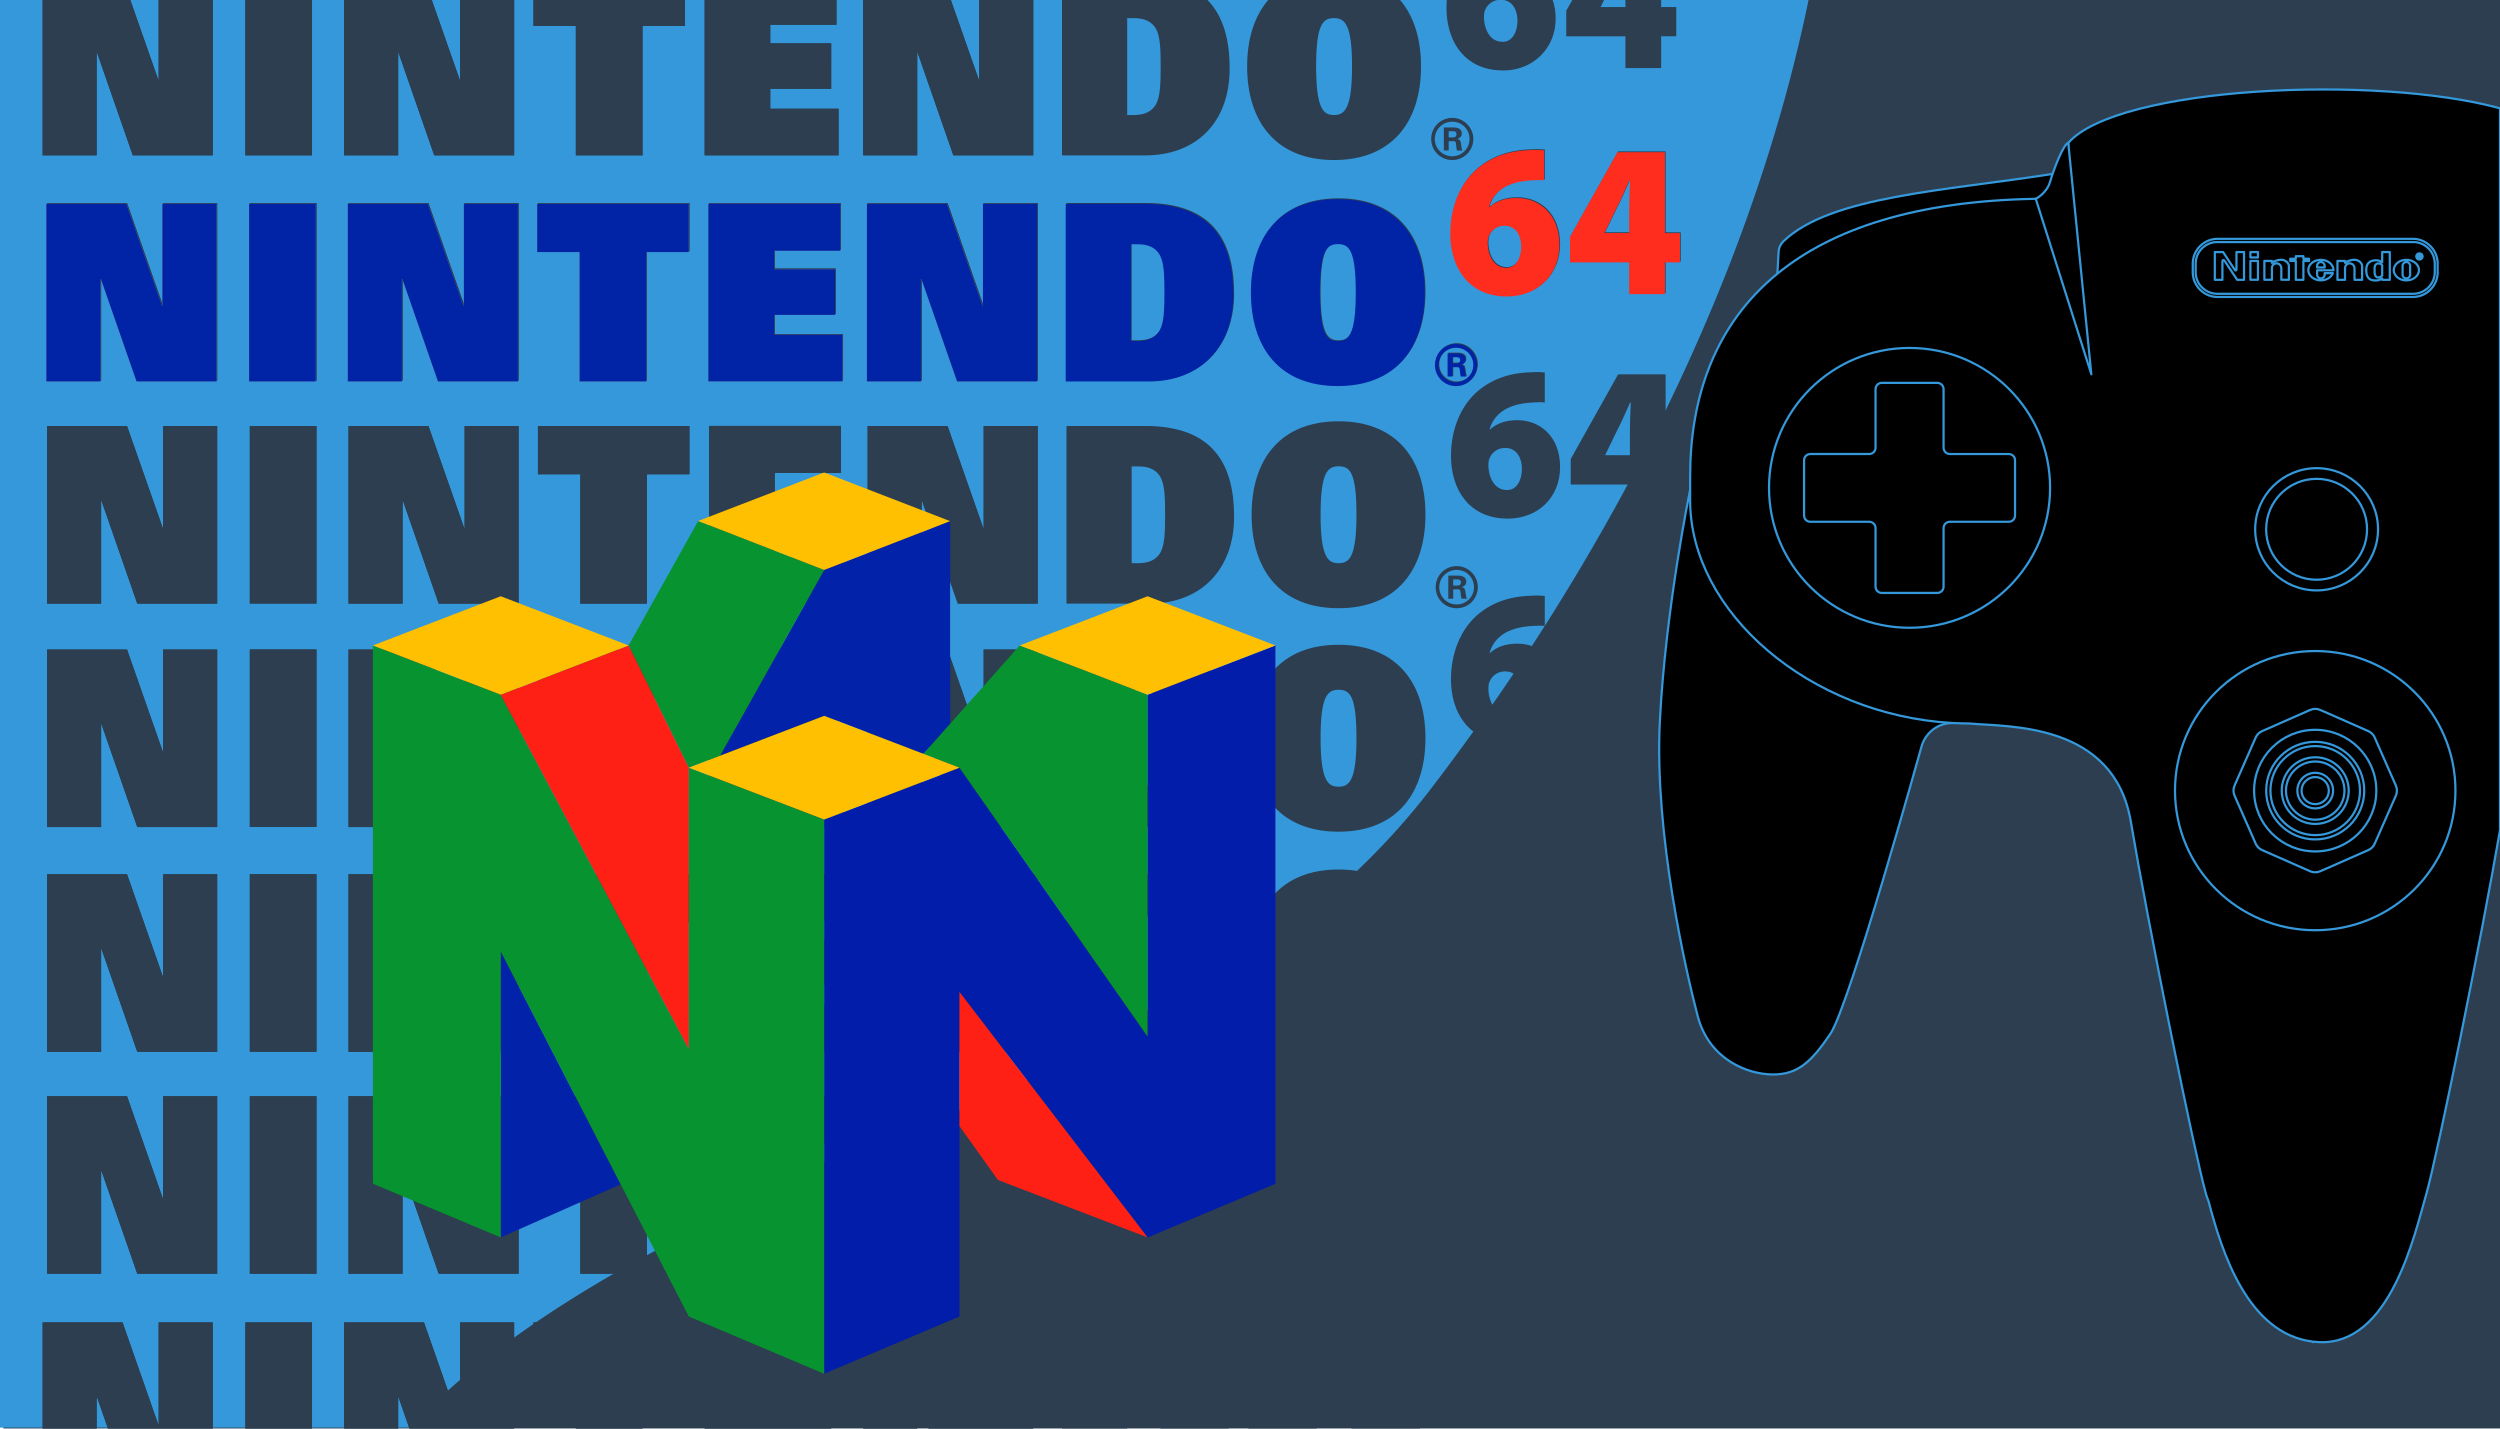 <svg xmlns="http://www.w3.org/2000/svg" id="Layer_1" data-name="Layer 1" viewBox="0 0 560 320"><defs><style>.cls-2{fill:#0124a6}.cls-3{fill:#2c3e50}.cls-7,.cls-8{fill:#000;stroke:#3498db;stroke-linejoin:round;stroke-width:.5px}.cls-8{fill-rule:evenodd}.cls-10{fill:#069330}.cls-11{fill:#0222a9}</style></defs><path d="M.76-.02H560v320H.76z" class="cls-3"/><path d="M405.14-.12c-3.45 16.81-8.27 33.52-14.2 49.97-.77 2.14-1.56 4.27-2.37 6.4-3.15 8.31-6.6 16.53-10.28 24.65a462 462 0 0 1-18.36 36.11c-.66 1.19-1.34 2.38-2.03 3.56-.5.88-1 1.74-1.5 2.61-10.64 18.29-22.38 35.76-34.79 52.08-48.21 64.41-136.13 76.41-201.3 120.77-3.92 2.65-7.76 5.44-11.5 8.36a168 168 0 0 0-8.87 7.44c-2.85 2.53-5.66 5.19-8.43 7.96H-.37V-.12z" style="fill:#3498db"/><path d="M35.54-.02v17.85h-.11L29.18-.02H9.55V34.8h12.1V11.84h.11l7.99 22.96h17.9V-.02zm67.53 0v17.85h-.11L96.71-.02H77.08V34.8h12.11V11.84h.1l7.98 22.96h17.9V-.02zm116.28 0v17.85h-.11L212.98-.02h-19.63V34.8h12.11V11.84h.11l7.98 22.96h17.9V-.02zm-164.39 0V34.8h14.93V-.02zm64.54 0v5.85h9.49V34.8h14.93V5.83h9.52V-.02zm53.04 24.38v-4.47h13.65V9.7h-13.65V5.54h14.83V-.02h-29.53v34.81h30V24.36zM270.45-.02h-32.56v34.83h18.58c11.57 0 18.97-7.45 18.97-19.47 0-6.33-1.38-11.72-4.99-15.36M258.9 23.43c-.94 1.59-2.53 2.34-4.97 2.34h-1.44V4.06h1.44c2.44 0 4.03.74 4.97 2.33.99 1.64 1.09 4.67 1.09 8.5s-.1 6.9-1.09 8.54M313.6-.02h-29.51c-3.15 3.67-4.73 8.82-4.73 14.91 0 12.42 6.51 20.96 19.47 20.96s19.48-8.54 19.48-20.96c0-6.09-1.56-11.24-4.71-14.91m-14.77 25.79c-2.28 0-4.02-1.15-4.02-10.88s1.64-10.83 4.02-10.83 4.03 1.34 4.03 10.83-1.69 10.88-4.03 10.88m26.48.64c-2.63 0-4.72 2.09-4.72 4.72s2.09 4.72 4.72 4.72 4.72-2.14 4.72-4.72-2.14-4.72-4.72-4.72m0 8.6c-2.19 0-3.92-1.74-3.92-3.88s1.73-3.87 3.92-3.87 3.87 1.73 3.87 3.87-1.73 3.88-3.87 3.88" class="cls-3"/><path d="M327.3 32.47c-.1-.69-.1-1.24-.95-1.34.65-.15 1.09-.6 1.09-1.24 0-1.04-.94-1.34-1.83-1.34h-2.19v5.16h1.09v-2.08h1.2c.34 0 .44.39.44.69.05.45.1.95.2 1.39h1.24c-.2-.29-.24-.89-.29-1.24m-1.84-1.69h-.95v-1.39h.95c.5 0 .79.2.79.65 0 .49-.29.74-.79.74M35.54-.02v17.85h-.11L29.18-.02H9.55V34.8h12.1V11.84h.11l7.99 22.96h17.9V-.02zm67.53 0v17.85h-.11L96.71-.02H77.08V34.8h12.11V11.84h.1l7.98 22.96h17.9V-.02zm116.28 0v17.85h-.11L212.98-.02h-19.63V34.8h12.11V11.84h.11l7.98 22.96h17.9V-.02zm-164.39 0V34.8h14.93V-.02zm64.54 0v5.85h9.49V34.8h14.93V5.83h9.52V-.02zm53.04 24.38v-4.47h13.65V9.7h-13.65V5.54h14.83V-.02h-29.53v34.81h30V24.36zM347.78-.02h-11.09c2.32.3 3.22 2.55 3.22 4.63 0 2.68-1.24 4.76-3.28 4.76h-.05c-2.78 0-4.02-2.68-4.17-5.21 0-.94.05-1.49.25-1.89a3.67 3.67 0 0 1 2.95-2.29h-11.52c-.05.59-.07 1.19-.07 1.8 0 7.25 3.87 14 12.71 14 6.76 0 11.73-5.06 11.73-11.57 0-1.59-.24-3-.68-4.23m24.32 1.6v-1.6h-8v1.6h-5.56l.05-.1.73-1.5h-7.11l-1.37 2.44v5.71h13.26v7.11h8V8.13h3.38V1.58zM30.75 85.25h17.9V45.48H36.54v22.81h-.1l-7.99-22.81h-17.9v39.77h12.1V62.29h.11zm67.52 0h17.9V45.48h-12.1v22.81h-.11l-7.99-22.81h-17.9v39.77h12.11V62.29h.11zm116.28 0h17.9V45.48h-12.11v22.81h-.11l-7.98-22.81h-17.9v39.77h12.1V62.29h.11zM55.96 45.48h14.93v39.77H55.96zm74.03 10.81h-9.49v-10.8h33.93v10.8h-9.52v28.97h-14.92zm28.85-10.82h29.53v10.52h-14.83v4.16h13.66v10.2h-13.66v4.46h15.3v10.43h-30zm80.05 0h17.68c15.1 0 19.87 8.54 19.87 20.32s-7.4 19.47-18.97 19.47h-18.58zm14.6 30.75h1.44c2.43 0 4.02-.75 4.97-2.33.99-1.64 1.09-4.67 1.09-8.54s-.1-6.85-1.09-8.49c-.94-1.59-2.53-2.33-4.97-2.33h-1.44v21.71Zm46.34-31.79c13.01 0 19.47 8.54 19.47 20.91s-6.46 20.96-19.47 20.96-19.47-8.54-19.47-20.96 6.51-20.91 19.47-20.91m0 31.79c2.33 0 4.02-1.14 4.02-10.88s-1.59-10.83-4.02-10.83-4.02 1.34-4.02 10.83c0 9.74 1.74 10.88 4.02 10.88m26.48.65c-2.63 0-4.72 2.09-4.72 4.72s2.09 4.72 4.72 4.72 4.72-2.14 4.72-4.72-2.14-4.72-4.72-4.72m0 8.59c-2.19 0-3.92-1.74-3.92-3.87s1.74-3.87 3.92-3.87 3.87 1.74 3.87 3.87-1.74 3.87-3.87 3.87" class="cls-3"/><path d="M325.51 84.17h-1.09V79h2.19c.89 0 1.84.3 1.84 1.34 0 .65-.45 1.09-1.09 1.24.84.1.84.65.94 1.34.05.35.1.94.3 1.24h-1.24c-.1-.45-.15-.94-.2-1.39 0-.3-.1-.7-.45-.7h-1.19v2.09Zm0-2.93h.94c.5 0 .8-.25.8-.75 0-.45-.3-.65-.8-.65h-.94v1.39ZM30.75 85.25h17.9V45.48H36.54v22.81h-.1l-7.99-22.81h-17.9v39.77h12.1V62.29h.11zm67.52 0h17.9V45.48h-12.1v22.81h-.11l-7.99-22.81h-17.9v39.77h12.11V62.29h.11zm116.28 0h17.9V45.48h-12.11v22.81h-.11l-7.98-22.81h-17.9v39.77h12.1V62.29h.11zM55.96 45.48h14.93v39.77H55.96zm74.03 10.81h-9.49v-10.8h33.93v10.8h-9.52v28.97h-14.92zm28.85-10.82h29.53v10.52h-14.83v4.16h13.66v10.2h-13.66v4.46h15.3v10.43h-30zm187.19-5.26c-.79-.1-1.59-.05-2.63 0-6.31.3-8.84 2.98-9.74 6.01h.15c1.59-1.39 3.53-2.04 6.11-2.04 5.02 0 9.54 3.63 9.54 10.48s-4.97 11.57-11.72 11.57c-8.84 0-12.72-6.76-12.72-14.01 0-5.91 2.09-10.88 5.51-14.11 3.28-3.03 7.5-4.57 12.67-4.67 1.34-.1 2.19 0 2.83.05v6.7Zm-8.4 19.62c2.04 0 3.28-2.09 3.28-4.77 0-2.24-1.04-4.67-3.78-4.67-1.69 0-2.98 1.04-3.48 2.33-.2.4-.25.94-.25 1.89.15 2.53 1.39 5.22 4.17 5.22h.05Zm27.47 5.86v-7.1h-13.26v-5.71l10.63-18.97h10.63v18.13h3.38v6.56h-3.38v7.1h-8Zm0-13.66v-5.46c0-2.04.1-4.12.2-6.36h-.15c-.99 2.19-1.84 4.22-2.98 6.41l-2.58 5.31-.05.1zM30.75 185.26h17.9v-39.77H36.54v22.81h-.1l-7.99-22.81h-17.9v39.77h12.1V162.3h.11zm67.52 0h17.9v-39.77h-12.1v22.81h-.11l-7.99-22.81h-17.9v39.77h12.11V162.3h.11zm116.28 0h17.9v-39.77h-12.11v22.81h-.11l-7.98-22.81h-17.9v39.77h12.1V162.3h.11zM55.96 145.48h14.93v39.77H55.96zm74.03 10.81h-9.49v-10.8h33.93v10.8h-9.52v28.97h-14.92zm28.85-10.82h29.53v10.52h-14.83v4.16h13.66v10.2h-13.66v4.46h15.3v10.43h-30zm80.05.01h17.68c15.1 0 19.87 8.54 19.87 20.32s-7.4 19.47-18.97 19.47h-18.58zm14.6 30.74h1.44c2.43 0 4.02-.75 4.97-2.33.99-1.64 1.09-4.67 1.09-8.54s-.1-6.85-1.09-8.49c-.94-1.59-2.53-2.33-4.97-2.33h-1.44v21.71Zm46.34-31.79c13.01 0 19.47 8.54 19.47 20.91s-6.46 20.96-19.47 20.96-19.47-8.54-19.47-20.96 6.51-20.91 19.47-20.91m0 31.79c2.33 0 4.02-1.14 4.02-10.88s-1.59-10.83-4.02-10.83-4.02 1.34-4.02 10.83c0 9.74 1.74 10.88 4.02 10.88m26.48.65c-2.63 0-4.72 2.09-4.72 4.72s2.09 4.72 4.72 4.72 4.72-2.14 4.72-4.72-2.14-4.72-4.72-4.72m0 8.59c-2.19 0-3.92-1.74-3.92-3.87s1.74-3.87 3.92-3.87 3.87 1.74 3.87 3.87-1.74 3.87-3.87 3.87" class="cls-3"/><path d="M325.51 184.17h-1.09V179h2.19c.89 0 1.84.3 1.84 1.34 0 .65-.45 1.09-1.09 1.24.84.1.84.65.94 1.34.05.35.1.94.3 1.24h-1.24c-.1-.45-.15-.94-.2-1.39 0-.3-.1-.7-.45-.7h-1.19v2.09Zm0-2.93h.94c.5 0 .8-.25.8-.75 0-.45-.3-.65-.8-.65h-.94v1.39Zm-294.76 4.02h17.9v-39.77H36.54v22.81h-.1l-7.99-22.81h-17.9v39.77h12.1V162.3h.11zm67.52 0h17.9v-39.77h-12.1v22.81h-.11l-7.99-22.81h-17.9v39.77h12.11V162.3h.11zm116.28 0h17.9v-39.77h-12.11v22.81h-.11l-7.98-22.81h-17.9v39.77h12.1V162.3h.11zM55.96 145.48h14.93v39.77H55.96zm74.03 10.81h-9.49v-10.8h33.93v10.8h-9.52v28.97h-14.92zm28.85-10.82h29.53v10.52h-14.83v4.16h13.66v10.2h-13.66v4.46h15.3v10.43h-30zm187.19-5.26c-.79-.1-1.59-.05-2.63 0-6.31.3-8.84 2.98-9.74 6.01h.15c1.59-1.39 3.53-2.04 6.11-2.04 5.02 0 9.54 3.63 9.54 10.48s-4.97 11.57-11.72 11.57c-8.84 0-12.72-6.76-12.72-14.01 0-5.91 2.09-10.88 5.51-14.11 3.28-3.03 7.5-4.57 12.67-4.67 1.34-.1 2.19 0 2.83.05v6.7Zm-8.4 19.62c2.04 0 3.28-2.09 3.28-4.77 0-2.24-1.04-4.67-3.78-4.67-1.69 0-2.98 1.04-3.48 2.33-.2.4-.25.94-.25 1.89.15 2.53 1.39 5.22 4.17 5.22h.05Zm27.47 5.86v-7.1h-13.26v-5.71l10.63-18.97h10.63v18.13h3.38v6.56h-3.38v7.1h-8Zm0-13.66v-5.46c0-2.04.1-4.12.2-6.36h-.15c-.99 2.19-1.84 4.22-2.98 6.41l-2.58 5.31-.05.1zM30.75 135.2h17.9V95.43H36.54v22.81h-.1l-7.99-22.81h-17.9v39.77h12.1v-22.96h.11zm67.52 0h17.9V95.43h-12.1v22.81h-.11l-7.99-22.81h-17.9v39.77h12.11v-22.96h.11zm116.28 0h17.9V95.43h-12.11v22.81h-.11l-7.98-22.81h-17.9v39.77h12.1v-22.96h.11zM55.96 95.42h14.93v39.77H55.96zm74.03 10.81h-9.49v-10.8h33.93v10.8h-9.52v28.97h-14.92zm28.85-10.82h29.53v10.52h-14.83v4.16h13.66v10.2h-13.66v4.46h15.3v10.43h-30zm80.05.01h17.68c15.1 0 19.87 8.54 19.87 20.32s-7.4 19.47-18.97 19.47h-18.58zm14.6 30.74h1.44c2.43 0 4.02-.75 4.97-2.33.99-1.64 1.09-4.67 1.09-8.54s-.1-6.85-1.09-8.49c-.94-1.59-2.53-2.33-4.97-2.33h-1.44v21.71Zm46.34-31.79c13.01 0 19.47 8.54 19.47 20.91s-6.46 20.96-19.47 20.96-19.47-8.54-19.47-20.96 6.51-20.91 19.47-20.91m0 31.79c2.33 0 4.02-1.14 4.02-10.88s-1.59-10.83-4.02-10.83-4.02 1.34-4.02 10.83c0 9.74 1.74 10.88 4.02 10.88m26.48.65c-2.63 0-4.72 2.09-4.72 4.72s2.09 4.72 4.72 4.72 4.72-2.14 4.72-4.72-2.14-4.72-4.72-4.72m0 8.59c-2.19 0-3.92-1.74-3.92-3.87s1.74-3.87 3.92-3.87 3.87 1.74 3.87 3.87-1.74 3.87-3.87 3.87" class="cls-3"/><path d="M325.51 134.11h-1.09v-5.17h2.19c.89 0 1.84.3 1.84 1.34 0 .65-.45 1.09-1.09 1.24.84.1.84.65.94 1.34.05.35.1.94.3 1.24h-1.24c-.1-.45-.15-.94-.2-1.39 0-.3-.1-.7-.45-.7h-1.19v2.09Zm0-2.93h.94c.5 0 .8-.25.8-.75 0-.45-.3-.65-.8-.65h-.94v1.39ZM30.75 135.2h17.9V95.43H36.54v22.81h-.1l-7.99-22.81h-17.9v39.77h12.1v-22.96h.11zm67.52 0h17.9V95.43h-12.1v22.81h-.11l-7.99-22.81h-17.9v39.77h12.11v-22.96h.11zm116.28 0h17.9V95.43h-12.11v22.81h-.11l-7.98-22.81h-17.9v39.77h12.1v-22.96h.11zM55.96 95.42h14.93v39.77H55.96zm74.03 10.81h-9.49v-10.8h33.93v10.8h-9.52v28.97h-14.92zm28.85-10.82h29.53v10.52h-14.83v4.16h13.66v10.2h-13.66v4.46h15.3v10.43h-30zm187.19-5.26c-.79-.1-1.59-.05-2.63 0-6.31.3-8.84 2.98-9.74 6.01h.15c1.59-1.39 3.53-2.04 6.11-2.04 5.02 0 9.54 3.63 9.54 10.48s-4.97 11.57-11.72 11.57c-8.84 0-12.72-6.76-12.72-14.01 0-5.91 2.09-10.88 5.51-14.11 3.28-3.03 7.5-4.57 12.67-4.67 1.34-.1 2.19 0 2.83.05v6.7Zm-8.4 19.62c2.04 0 3.28-2.09 3.28-4.77 0-2.24-1.04-4.67-3.78-4.67-1.69 0-2.98 1.04-3.48 2.33-.2.4-.25.94-.25 1.89.15 2.53 1.39 5.22 4.17 5.22h.05Zm27.47 5.86v-7.1h-13.26v-5.71l10.63-18.97h10.63v18.13h3.38v6.56h-3.38v7.1h-8Zm0-13.66v-5.46c0-2.04.1-4.12.2-6.36h-.15c-.99 2.19-1.84 4.22-2.98 6.41l-2.58 5.31-.05.1z" class="cls-3"/><path d="M30.59 85.44h17.9V45.67H36.38v22.81h-.1l-7.99-22.81h-17.9v39.77h12.1V62.48h.11zm67.52 0h17.9V45.67h-12.1v22.81h-.11l-7.99-22.81h-17.9v39.77h12.11V62.48h.11zm116.28 0h17.9V45.67h-12.11v22.81h-.11l-7.98-22.81h-17.9v39.77h12.1V62.48h.11zM55.8 45.66h14.93v39.77H55.8zm74.03 10.81h-9.49v-10.8h33.93v10.8h-9.52v28.97h-14.92zm28.85-10.82h29.53v10.52h-14.83v4.16h13.66v10.2h-13.66v4.46h15.3v10.43h-30z" style="fill:#7b7692"/><path d="M238.72 45.66h17.68c15.1 0 19.87 8.54 19.87 20.32s-7.4 19.47-18.97 19.47h-18.58zm14.61 30.74h1.44c2.43 0 4.02-.75 4.97-2.33.99-1.64 1.09-4.67 1.09-8.54s-.1-6.85-1.09-8.49c-.94-1.59-2.53-2.33-4.97-2.33h-1.44v21.71Zm46.34-31.79c13.01 0 19.47 8.54 19.47 20.91s-6.46 20.96-19.47 20.96-19.47-8.54-19.47-20.96 6.51-20.91 19.47-20.91m0 31.79c2.33 0 4.02-1.14 4.02-10.88s-1.59-10.83-4.02-10.83-4.02 1.34-4.02 10.83c0 9.74 1.74 10.88 4.02 10.88m26.48.65c-2.63 0-4.72 2.09-4.72 4.72s2.09 4.72 4.72 4.72 4.72-2.14 4.72-4.72-2.14-4.72-4.72-4.72m0 8.59c-2.19 0-3.92-1.74-3.92-3.87s1.74-3.87 3.92-3.87 3.87 1.74 3.87 3.87-1.74 3.87-3.87 3.87" class="cls-2"/><path d="M325.35 84.35h-1.09v-5.17h2.19c.89 0 1.84.3 1.84 1.34 0 .65-.45 1.09-1.09 1.24.84.1.84.65.94 1.34.05.35.1.94.3 1.24h-1.24c-.1-.45-.15-.94-.2-1.39 0-.3-.1-.7-.45-.7h-1.19v2.09Zm0-2.93h.94c.5 0 .8-.25.8-.75 0-.45-.3-.65-.8-.65h-.94v1.39ZM30.59 85.44h17.9V45.67H36.38v22.81h-.1l-7.99-22.81h-17.9v39.77h12.1V62.48h.11zm67.52 0h17.9V45.67h-12.1v22.81h-.11l-7.99-22.81h-17.9v39.77h12.11V62.48h.11zm116.28 0h17.9V45.67h-12.11v22.81h-.11l-7.98-22.81h-17.9v39.77h12.1V62.48h.11zM55.8 45.66h14.93v39.77H55.8zm74.03 10.81h-9.49v-10.8h33.93v10.8h-9.52v28.97h-14.92zm28.85-10.82h29.53v10.52h-14.83v4.16h13.66v10.2h-13.66v4.46h15.3v10.43h-30z" class="cls-2"/><path d="M345.87 40.39c-.79-.1-1.59-.05-2.63 0-6.31.3-8.84 2.98-9.74 6.01h.15c1.59-1.39 3.53-2.04 6.11-2.04 5.02 0 9.54 3.63 9.54 10.48s-4.97 11.57-11.72 11.57c-8.84 0-12.72-6.76-12.72-14.01 0-5.91 2.09-10.88 5.51-14.11 3.28-3.03 7.5-4.57 12.67-4.67 1.34-.1 2.19 0 2.83.05v6.7Zm-8.4 19.62c2.04 0 3.28-2.09 3.28-4.77 0-2.24-1.04-4.67-3.78-4.67-1.69 0-2.98 1.04-3.48 2.33-.2.4-.25.94-.25 1.89.15 2.53 1.39 5.22 4.17 5.22h.05Zm27.47 5.86v-7.1h-13.26v-5.71l10.63-18.97h10.63v18.13h3.38v6.56h-3.38v7.1h-8Zm0-13.66v-5.46c0-2.04.1-4.12.2-6.36h-.15c-.99 2.19-1.84 4.22-2.98 6.41l-2.58 5.31-.05.1z" style="fill:#ff2d1e"/><path d="M30.75 235.6h17.9v-39.77H36.54v22.81h-.1l-7.99-22.81h-17.9v39.77h12.1v-22.96h.11zm67.52 0h17.9v-39.77h-12.1v22.81h-.11l-7.99-22.81h-17.9v39.77h12.11v-22.96h.11zm116.28 0h17.9v-39.77h-12.11v22.81h-.11l-7.98-22.81h-17.9v39.77h12.1v-22.96h.11zM55.96 195.82h14.93v39.77H55.96zm74.03 10.81h-9.49v-10.8h33.93v10.8h-9.52v28.97h-14.92zm28.85-10.82h29.53v10.52h-14.83v4.16h13.66v10.2h-13.66v4.46h15.3v10.43h-30zm80.05 0h17.68c15.1 0 19.87 8.54 19.87 20.32s-7.4 19.47-18.97 19.47h-18.58zm14.6 30.75h1.44c2.43 0 4.02-.75 4.97-2.33.99-1.64 1.09-4.67 1.09-8.54s-.1-6.85-1.09-8.49c-.94-1.59-2.53-2.33-4.97-2.33h-1.44v21.71Zm46.34-31.79c13.01 0 19.47 8.54 19.47 20.91s-6.46 20.96-19.47 20.96-19.47-8.54-19.47-20.96 6.51-20.91 19.47-20.91m0 31.79c2.33 0 4.02-1.14 4.02-10.88s-1.59-10.83-4.02-10.83-4.02 1.34-4.02 10.83c0 9.74 1.74 10.88 4.02 10.88m26.48.65c-2.63 0-4.72 2.09-4.72 4.72s2.09 4.72 4.72 4.72 4.72-2.14 4.72-4.72-2.14-4.72-4.72-4.72m0 8.59c-2.19 0-3.92-1.74-3.92-3.87s1.74-3.87 3.92-3.87 3.87 1.74 3.87 3.87-1.74 3.87-3.87 3.87" class="cls-3"/><path d="M325.51 234.51h-1.09v-5.17h2.19c.89 0 1.84.3 1.84 1.34 0 .65-.45 1.09-1.09 1.24.84.1.84.65.94 1.34.05.35.1.94.3 1.24h-1.24c-.1-.45-.15-.94-.2-1.39 0-.3-.1-.7-.45-.7h-1.19v2.09Zm0-2.93h.94c.5 0 .8-.25.8-.75 0-.45-.3-.65-.8-.65h-.94v1.39ZM30.75 235.6h17.9v-39.77H36.54v22.81h-.1l-7.99-22.81h-17.9v39.77h12.1v-22.96h.11zm67.52 0h17.9v-39.77h-12.1v22.81h-.11l-7.99-22.81h-17.9v39.77h12.11v-22.96h.11zm116.28 0h17.9v-39.77h-12.11v22.81h-.11l-7.98-22.81h-17.9v39.77h12.1v-22.96h.11zM55.96 195.82h14.93v39.77H55.96zm74.03 10.81h-9.49v-10.8h33.93v10.8h-9.52v28.97h-14.92zm28.85-10.82h29.53v10.52h-14.83v4.16h13.66v10.2h-13.66v4.46h15.3v10.43h-30zm187.19-5.26c-.79-.1-1.59-.05-2.63 0-6.31.3-8.84 2.98-9.74 6.01h.15c1.59-1.39 3.53-2.04 6.11-2.04 5.02 0 9.54 3.63 9.54 10.48s-4.97 11.57-11.72 11.57c-8.84 0-12.72-6.76-12.72-14.01 0-5.91 2.09-10.88 5.51-14.11 3.28-3.03 7.5-4.57 12.67-4.67 1.34-.1 2.19 0 2.83.05v6.7Zm-8.4 19.62c2.04 0 3.28-2.09 3.28-4.77 0-2.24-1.04-4.67-3.78-4.67-1.69 0-2.98 1.04-3.48 2.33-.2.4-.25.94-.25 1.89.15 2.53 1.39 5.22 4.17 5.22h.05Zm27.47 5.86v-7.1h-13.26v-5.71l10.63-18.97h10.63v18.13h3.38v6.56h-3.38v7.1h-8Zm0-13.66v-5.46c0-2.04.1-4.12.2-6.36h-.15c-.99 2.19-1.84 4.22-2.98 6.41l-2.58 5.31-.05.1zM30.75 285.32h17.9v-39.77H36.54v22.81h-.1l-7.99-22.81h-17.9v39.77h12.1v-22.96h.11zm67.52 0h17.9v-39.77h-12.1v22.81h-.11l-7.99-22.81h-17.9v39.77h12.11v-22.96h.11zm116.28 0h17.9v-39.77h-12.11v22.81h-.11l-7.98-22.81h-17.9v39.77h12.1v-22.96h.11zM55.96 245.55h14.93v39.77H55.96zm74.03 10.8h-9.49v-10.8h33.93v10.8h-9.52v28.97h-14.92zm28.85-10.81h29.53v10.52h-14.83v4.16h13.66v10.2h-13.66v4.46h15.3v10.43h-30zm80.05 0h17.68c15.1 0 19.87 8.54 19.87 20.32s-7.4 19.47-18.97 19.47h-18.58zm14.6 30.75h1.44c2.43 0 4.02-.75 4.97-2.33.99-1.64 1.09-4.67 1.09-8.54s-.1-6.85-1.09-8.49c-.94-1.59-2.53-2.33-4.97-2.33h-1.44v21.71Zm46.34-31.79c13.01 0 19.47 8.54 19.47 20.91s-6.46 20.96-19.47 20.96-19.47-8.54-19.47-20.96 6.51-20.91 19.47-20.91m0 31.79c2.33 0 4.02-1.14 4.02-10.88s-1.59-10.83-4.02-10.83-4.02 1.34-4.02 10.83c0 9.74 1.74 10.88 4.02 10.88m26.48.64c-2.63 0-4.72 2.09-4.72 4.72s2.09 4.72 4.72 4.72 4.72-2.14 4.72-4.72-2.14-4.72-4.72-4.72m0 8.6c-2.19 0-3.92-1.74-3.92-3.87s1.74-3.87 3.92-3.87 3.87 1.74 3.87 3.87-1.74 3.87-3.87 3.87" class="cls-3"/><path d="M325.51 284.23h-1.09v-5.17h2.19c.89 0 1.84.3 1.84 1.34 0 .65-.45 1.09-1.09 1.24.84.1.84.65.94 1.34.05.35.1.94.3 1.24h-1.24c-.1-.45-.15-.94-.2-1.39 0-.3-.1-.7-.45-.7h-1.19v2.09Zm0-2.93h.94c.5 0 .8-.25.8-.75 0-.45-.3-.65-.8-.65h-.94v1.39Zm-294.76 4.02h17.9v-39.77H36.54v22.81h-.1l-7.99-22.81h-17.9v39.77h12.1v-22.96h.11zm67.52 0h17.9v-39.77h-12.1v22.81h-.11l-7.99-22.81h-17.9v39.77h12.11v-22.96h.11zm116.28 0h17.9v-39.77h-12.11v22.81h-.11l-7.98-22.81h-17.9v39.77h12.1v-22.96h.11zM55.96 245.55h14.93v39.77H55.96zm74.03 10.8h-9.49v-10.8h33.93v10.8h-9.52v28.97h-14.92zm28.85-10.81h29.53v10.52h-14.83v4.16h13.66v10.2h-13.66v4.46h15.3v10.43h-30zm187.19-5.27c-.79-.1-1.59-.05-2.63 0-6.31.3-8.84 2.98-9.74 6.01h.15c1.59-1.39 3.53-2.04 6.11-2.04 5.02 0 9.54 3.63 9.54 10.48s-4.97 11.57-11.72 11.57c-8.84 0-12.72-6.76-12.72-14.01 0-5.91 2.09-10.88 5.51-14.11 3.28-3.03 7.5-4.57 12.67-4.67 1.34-.1 2.19 0 2.83.05v6.7Zm-8.4 19.62c2.04 0 3.28-2.09 3.28-4.77 0-2.24-1.04-4.67-3.78-4.67-1.69 0-2.98 1.04-3.48 2.33-.2.4-.25.94-.25 1.89.15 2.53 1.39 5.22 4.17 5.22h.05Zm27.47 5.87v-7.1h-13.26v-5.71l10.63-18.97h10.63v18.13h3.38v6.56h-3.38v7.1h-8Zm0-13.66v-5.46c0-2.04.1-4.12.2-6.36h-.15c-.99 2.19-1.84 4.22-2.98 6.41l-2.58 5.31-.05.1zm-177.73 54.63v-10.52h-29.53v23.77h28.35v-9.09h-13.65v-4.16zm-67.87-10.51v10.8h9.49v12.96h14.93v-12.96h9.52v-10.8zm-64.54 0v23.76h14.93v-23.76zm164.39 0v22.81h-.11l-7.99-22.81h-17.9v23.76h12.11v-6.95h.11l2.42 6.95h23.46v-23.76zm-116.28 0v22.81h-.11l-7.98-22.81h-17.9v23.76h12.11v-6.95h.1l2.42 6.95h23.46v-23.76zm-67.53 0v22.81h-.11l-7.98-22.81H9.55v23.76h12.1v-6.95h.11l2.42 6.95h23.47v-23.76zm263.29-1.05c-12.96 0-19.47 8.54-19.47 20.91q0 2.025.24 3.9h15.33c-.08-1.12-.12-2.41-.12-3.9 0-9.49 1.64-10.83 4.02-10.83s4.03 1.34 4.03 10.83c0 1.49-.04 2.78-.12 3.9h15.34c.15-1.25.23-2.55.23-3.9 0-12.37-6.46-20.91-19.48-20.91m-43.26 1.04h-17.68v23.77h14.6v-14.73h1.44c2.44 0 4.03.75 4.97 2.34.99 1.64 1.09 4.67 1.09 8.49 0 1.42-.02 2.73-.08 3.9h15.31c.15-1.1.22-2.25.22-3.45 0-11.77-4.77-20.32-19.87-20.32" class="cls-3"/><path d="M187.37 306.73v-10.52h-29.53v23.77h28.35v-9.09h-13.65v-4.16zm-67.87-10.51v10.8h9.49v12.96h14.93v-12.96h9.52v-10.8zm-64.54 0v23.76h14.93v-23.76zm164.39 0v22.81h-.11l-7.99-22.81h-17.9v23.76h12.11v-6.95h.11l2.42 6.95h23.46v-23.76zm-116.28 0v22.81h-.11l-7.98-22.81h-17.9v23.76h12.11v-6.95h.1l2.42 6.95h23.46v-23.76zm-67.53 0v22.81h-.11l-7.98-22.81H9.55v23.76h12.1v-6.95h.11l2.42 6.95h23.47v-23.76zm336.56 6.55v-18.13h-10.63l-10.63 18.97v5.72h13.26v7.1h8v-7.1h3.38v-6.56zm-8-5.46v5.46h-5.56l.05-.1 2.58-5.32c1.14-2.18 1.99-4.22 2.98-6.4h.15c-.1 2.23-.2 4.32-.2 6.36m-25.18-2.39c-2.58 0-4.52.65-6.11 2.04h-.15c.89-3.03 3.43-5.71 9.74-6.01 1.04-.05 1.83-.1 2.63 0v-6.71c-.65-.05-1.49-.15-2.83-.05-5.17.1-9.39 1.64-12.67 4.67-3.43 3.23-5.51 8.2-5.51 14.11 0 7.25 3.87 14.01 12.71 14.01 6.76 0 11.73-5.07 11.73-11.58 0-6.85-4.52-10.48-9.54-10.48m-2.29 15.65h-.05c-2.78 0-4.02-2.68-4.17-5.22 0-.94.05-1.49.25-1.89.5-1.29 1.79-2.33 3.48-2.33 2.73 0 3.77 2.43 3.77 4.67 0 2.68-1.24 4.77-3.28 4.77" class="cls-3"/><path d="m184.61 127.67-23.32 41.61 23.32-8.94 22.26 8.52 5.96-6.69v-45.45l-28.22 10.94Z" class="cls-11"/><path d="m257.05 277.18-42.12-54.96v72.67l-30.32 12.83V183.59l30.32-11.61 42.12 60.19v-76.53l28.64-11.04v120.57l-28.64 12.03Z" style="fill:#011da9"/><path d="m112.17 277.18 26.87-11.9-26.87-52.17v64.06Z" class="cls-11"/><path d="m140.81 144.58 13.48 27.38 7-2.68 23.32-41.61-28.22-10.97-15.58 27.89Zm66.05 24.29 21.55-24.29 28.63 11.04v76.53l-42.12-60.19-8.07-3.1Z" class="cls-10"/><path d="m112.17 155.63-28.64-11.04v120.57l28.64 12.03v-64.06l42.12 81.77 30.32 12.83V183.6l-30.32-11.62V235l-42.12-79.35Z" class="cls-10"/><path d="M154.28 171.96v63.02l-42.12-79.35 28.64-11.04 13.48 27.38Zm102.77 105.22-42.12-54.96v30.03l8.6 12.06z" style="fill:#fe2015"/><path d="m214.93 171.96-30.32 11.62-30.32-11.62 30.32-11.61zm13.48-27.38 28.64-11.02 28.64 11.02-28.64 11.04zm-144.88 0 28.64-11.02 28.64 11.02-28.64 11.04zm129.29-27.85-28.22-10.9-28.22 10.87 28.22 10.97z" style="fill:#ffc001"/><path d="M397.27 76.46h62.51v-37.5c-24.23 3.81-49.83 4.98-60.32 15.12-.62.6-1 1.42-1.05 2.28zm40.03 85.49c-4.25.09-6.41 3.27-6.94 5.48 0 0-16.08 57.82-20.37 64.16s-7.32 9.14-12.96 9.09-14.17-3.36-16.74-13.05c-2.56-9.7-9.75-40.71-8.49-65.96s6.8-52.03 6.8-52.03l58.71 52.31Z" class="cls-7"/><path d="M560 24.26v161.7c-4.01 23.34-14 72.82-16.54 81.62-2.61 9.05-8.06 33.72-23.92 33.06-.45-.02-.89-.05-1.33-.1-.07.07-.11.1-.11.1s-.05-.05-.12-.13c-14.49-1.81-20.29-20.07-23.26-31.42-.23-.54-.41-1.05-.54-1.51-2.61-9.04-13.08-60.98-16.86-83.46-3.77-22.47-27.7-21.26-36.21-22.06h-.28c-1.18-.01-2.36-.05-3.53-.11-31.91-1.8-58.71-24.83-58.71-49.85v-5.33c0-17.9 5.62-34.08 19.54-45.46 12.25-10.01 30.93-16.3 57.87-16.78h.01c.66-.01 1.95-.02 3.77-.02 1.02-.01 2.19-.01 3.51-.02V32.01c11.04-12.61 68.77-15.37 96.71-7.75Z" class="cls-7"/><path d="m463.29 32.01 5.17 51.83-12.45-39.31s2.45-1.19 3.22-3.85 2.96-8.39 4.06-8.67Z" class="cls-7"/><ellipse cx="518.61" cy="177.1" class="cls-7" rx="31.41" ry="31.27"/><path d="m519.74 159.03 10.76 4.74c.64.28 1.15.79 1.43 1.43l4.74 10.76c.32.72.32 1.55 0 2.27l-4.74 10.76c-.28.64-.79 1.15-1.43 1.43l-10.76 4.74c-.72.32-1.55.32-2.27 0l-10.76-4.74c-.64-.28-1.15-.79-1.43-1.43l-4.74-10.76c-.32-.72-.32-1.55 0-2.27l4.74-10.76c.28-.64.79-1.15 1.43-1.43l10.76-4.74c.72-.32 1.55-.32 2.27 0Z" class="cls-7"/><ellipse cx="518.92" cy="118.56" class="cls-7" rx="13.76" ry="13.69"/><ellipse cx="427.74" cy="109.28" class="cls-7" rx="31.48" ry="31.34"/><g id="Buttons"><circle cx="518.92" cy="118.56" r="11.3" class="cls-7"/><ellipse cx="518.61" cy="177.1" class="cls-7" rx="13.69" ry="13.62"/><path d="M518.61 166.17c-6.06 0-10.98 4.89-10.98 10.93s4.92 10.93 10.98 10.93 10.98-4.9 10.98-10.93-4.92-10.93-10.98-10.93Zm0 .95c-5.53 0-10.03 4.47-10.03 9.98s4.5 9.97 10.03 9.97 10.03-4.47 10.03-9.97-4.5-9.98-10.03-9.98Zm0 0c-5.53 0-10.03 4.47-10.03 9.98s4.5 9.97 10.03 9.97 10.03-4.47 10.03-9.97-4.5-9.98-10.03-9.98Z" class="cls-7"/><path d="M518.61 169.63c-4.15 0-7.5 3.34-7.5 7.47s3.36 7.46 7.5 7.46 7.5-3.34 7.5-7.46-3.36-7.47-7.5-7.47Zm0 13.98c-3.61 0-6.55-2.92-6.55-6.51s2.94-6.52 6.55-6.52 6.55 2.92 6.55 6.52-2.94 6.51-6.55 6.51Z" class="cls-7"/><path d="M518.61 173.11c-2.21 0-4 1.78-4 3.99s1.79 3.98 4 3.98 4-1.78 4-3.98-1.79-3.99-4-3.99Zm0 .95c-1.68 0-3.06 1.36-3.06 3.04s1.38 3.03 3.06 3.03 3.05-1.36 3.05-3.03-1.37-3.04-3.05-3.04Zm0 0c-1.68 0-3.06 1.36-3.06 3.04s1.38 3.03 3.06 3.03 3.05-1.36 3.05-3.03-1.37-3.04-3.05-3.04Zm-68.65-72.36h-13.19c-.78 0-1.41-.63-1.41-1.41V87.17c0-.78-.63-1.41-1.41-1.41h-12.42c-.78 0-1.41.63-1.41 1.41v13.12c0 .78-.63 1.41-1.41 1.41h-13.19c-.78 0-1.41.63-1.41 1.41v12.36c0 .78.63 1.41 1.41 1.41h13.19c.78 0 1.41.63 1.41 1.41v13.12c0 .78.63 1.41 1.41 1.41h12.42c.78 0 1.41-.63 1.41-1.41v-13.12c0-.78.63-1.41 1.41-1.41h13.19c.78 0 1.41-.63 1.41-1.41v-12.36c0-.78-.63-1.41-1.41-1.41Z" class="cls-7"/></g><path d="M544.4 55.13a5.58 5.58 0 0 0-3.95-1.63h-43.69c-3.07 0-5.58 2.5-5.58 5.57v1.88c0 1.49.58 2.89 1.64 3.94a5.5 5.5 0 0 0 3.94 1.63h43.69c1.48.01 2.9-.58 3.95-1.63a5.5 5.5 0 0 0 1.63-3.94v-1.88c0-1.48-.58-2.9-1.63-3.94Zm.99 5.82c0 2.68-2.19 4.86-4.87 4.86H496.7c-1.3 0-2.53-.51-3.45-1.43a4.8 4.8 0 0 1-1.42-3.43v-1.88c0-1.29.5-2.51 1.42-3.43s2.16-1.43 3.45-1.42h43.82c1.3 0 2.52.5 3.44 1.42.92.91 1.43 2.14 1.43 3.43z" class="cls-8"/><path d="M541.95 56.75c-.4 0-.71.31-.71.69s.31.7.71.7.71-.31.71-.7-.32-.69-.71-.69Zm0 1.29c-.33 0-.59-.26-.59-.59s.26-.59.59-.59.58.26.58.58-.25.6-.58.6Zm-25.99-.08v-.57h-1.7v.57h-1.24v.49h1.24v4.23h1.7v-4.23h1.25v-.49zm11.39.22c-.7 0-1.79.39-2.06.69v-.42h-1.7v4.23h1.7v-2.57c0-1.51 2.12-1.48 2.12.06v2.51h1.7V59.6c0-.73-.85-1.42-1.76-1.42Zm-16.39 0c-.7 0-1.78.39-2.05.69v-.42h-1.69v4.22h1.69v-2.56c0-1.51 2.11-1.48 2.11.06v2.5h1.69V59.6c0-.73-.85-1.42-1.75-1.42Zm-9.99-1.72v3.88c-.02.3-.22.33-.32.18l-2.68-4.06h-1.85v6.22h1.7v-4.14c.01-.29.25-.44.48-.12l2.83 4.26h1.53v-6.22zm3.12 1.99v4.22h1.69v-4.22zm0-1.99v1.21h1.69v-1.21z" class="cls-8"/><path d="M533.61 56.46v2.29c-.48-.35-1.12-.48-1.39-.45-.42.05-2.18-.06-2.18 2.2 0 2.09 1.09 2.33 2.18 2.33.51 0 .97-.18 1.39-.45v.3h1.7v-6.22zm0 5.28c-1.12 1-1.7.06-1.7-.67v-1.08c0-1.15 1.25-1.24 1.7-.55zm-10.92-1.19v-.05c0-1.27-1.26-2.3-2.82-2.3s-2.81 1.03-2.81 2.3 1.26 2.3 2.81 2.3c1.27 0 2.34-.68 2.69-1.62h-1.84v.35c0 .46-.38.84-.85.84s-.84-.38-.84-.84v-.98zm-3.66-1.01c0-.47.38-.85.84-.85s.85.38.85.85v.37h-1.69zm20-1.34c-1.56 0-2.83 1.03-2.83 2.3s1.27 2.31 2.83 2.31 2.82-1.04 2.82-2.31-1.26-2.3-2.82-2.3Zm.84 3.33c0 .46-.38.84-.84.84s-.85-.38-.85-.84v-1.99c0-.47.38-.85.85-.85s.84.38.84.85zm2.37-3.77c-.07-.1-.14-.2-.21-.31.12-.03.19-.1.19-.21s-.08-.18-.23-.18h-.3v.78s.05-.01.08-.01.05 0 .08.01v-.37h.04l.21.37s.06-.01.09-.01.06 0 .09.01zm-.39-.32v-.31h.06c.07 0 .13.01.13.14 0 .12-.06.18-.19.17Z" class="cls-8"/></svg>